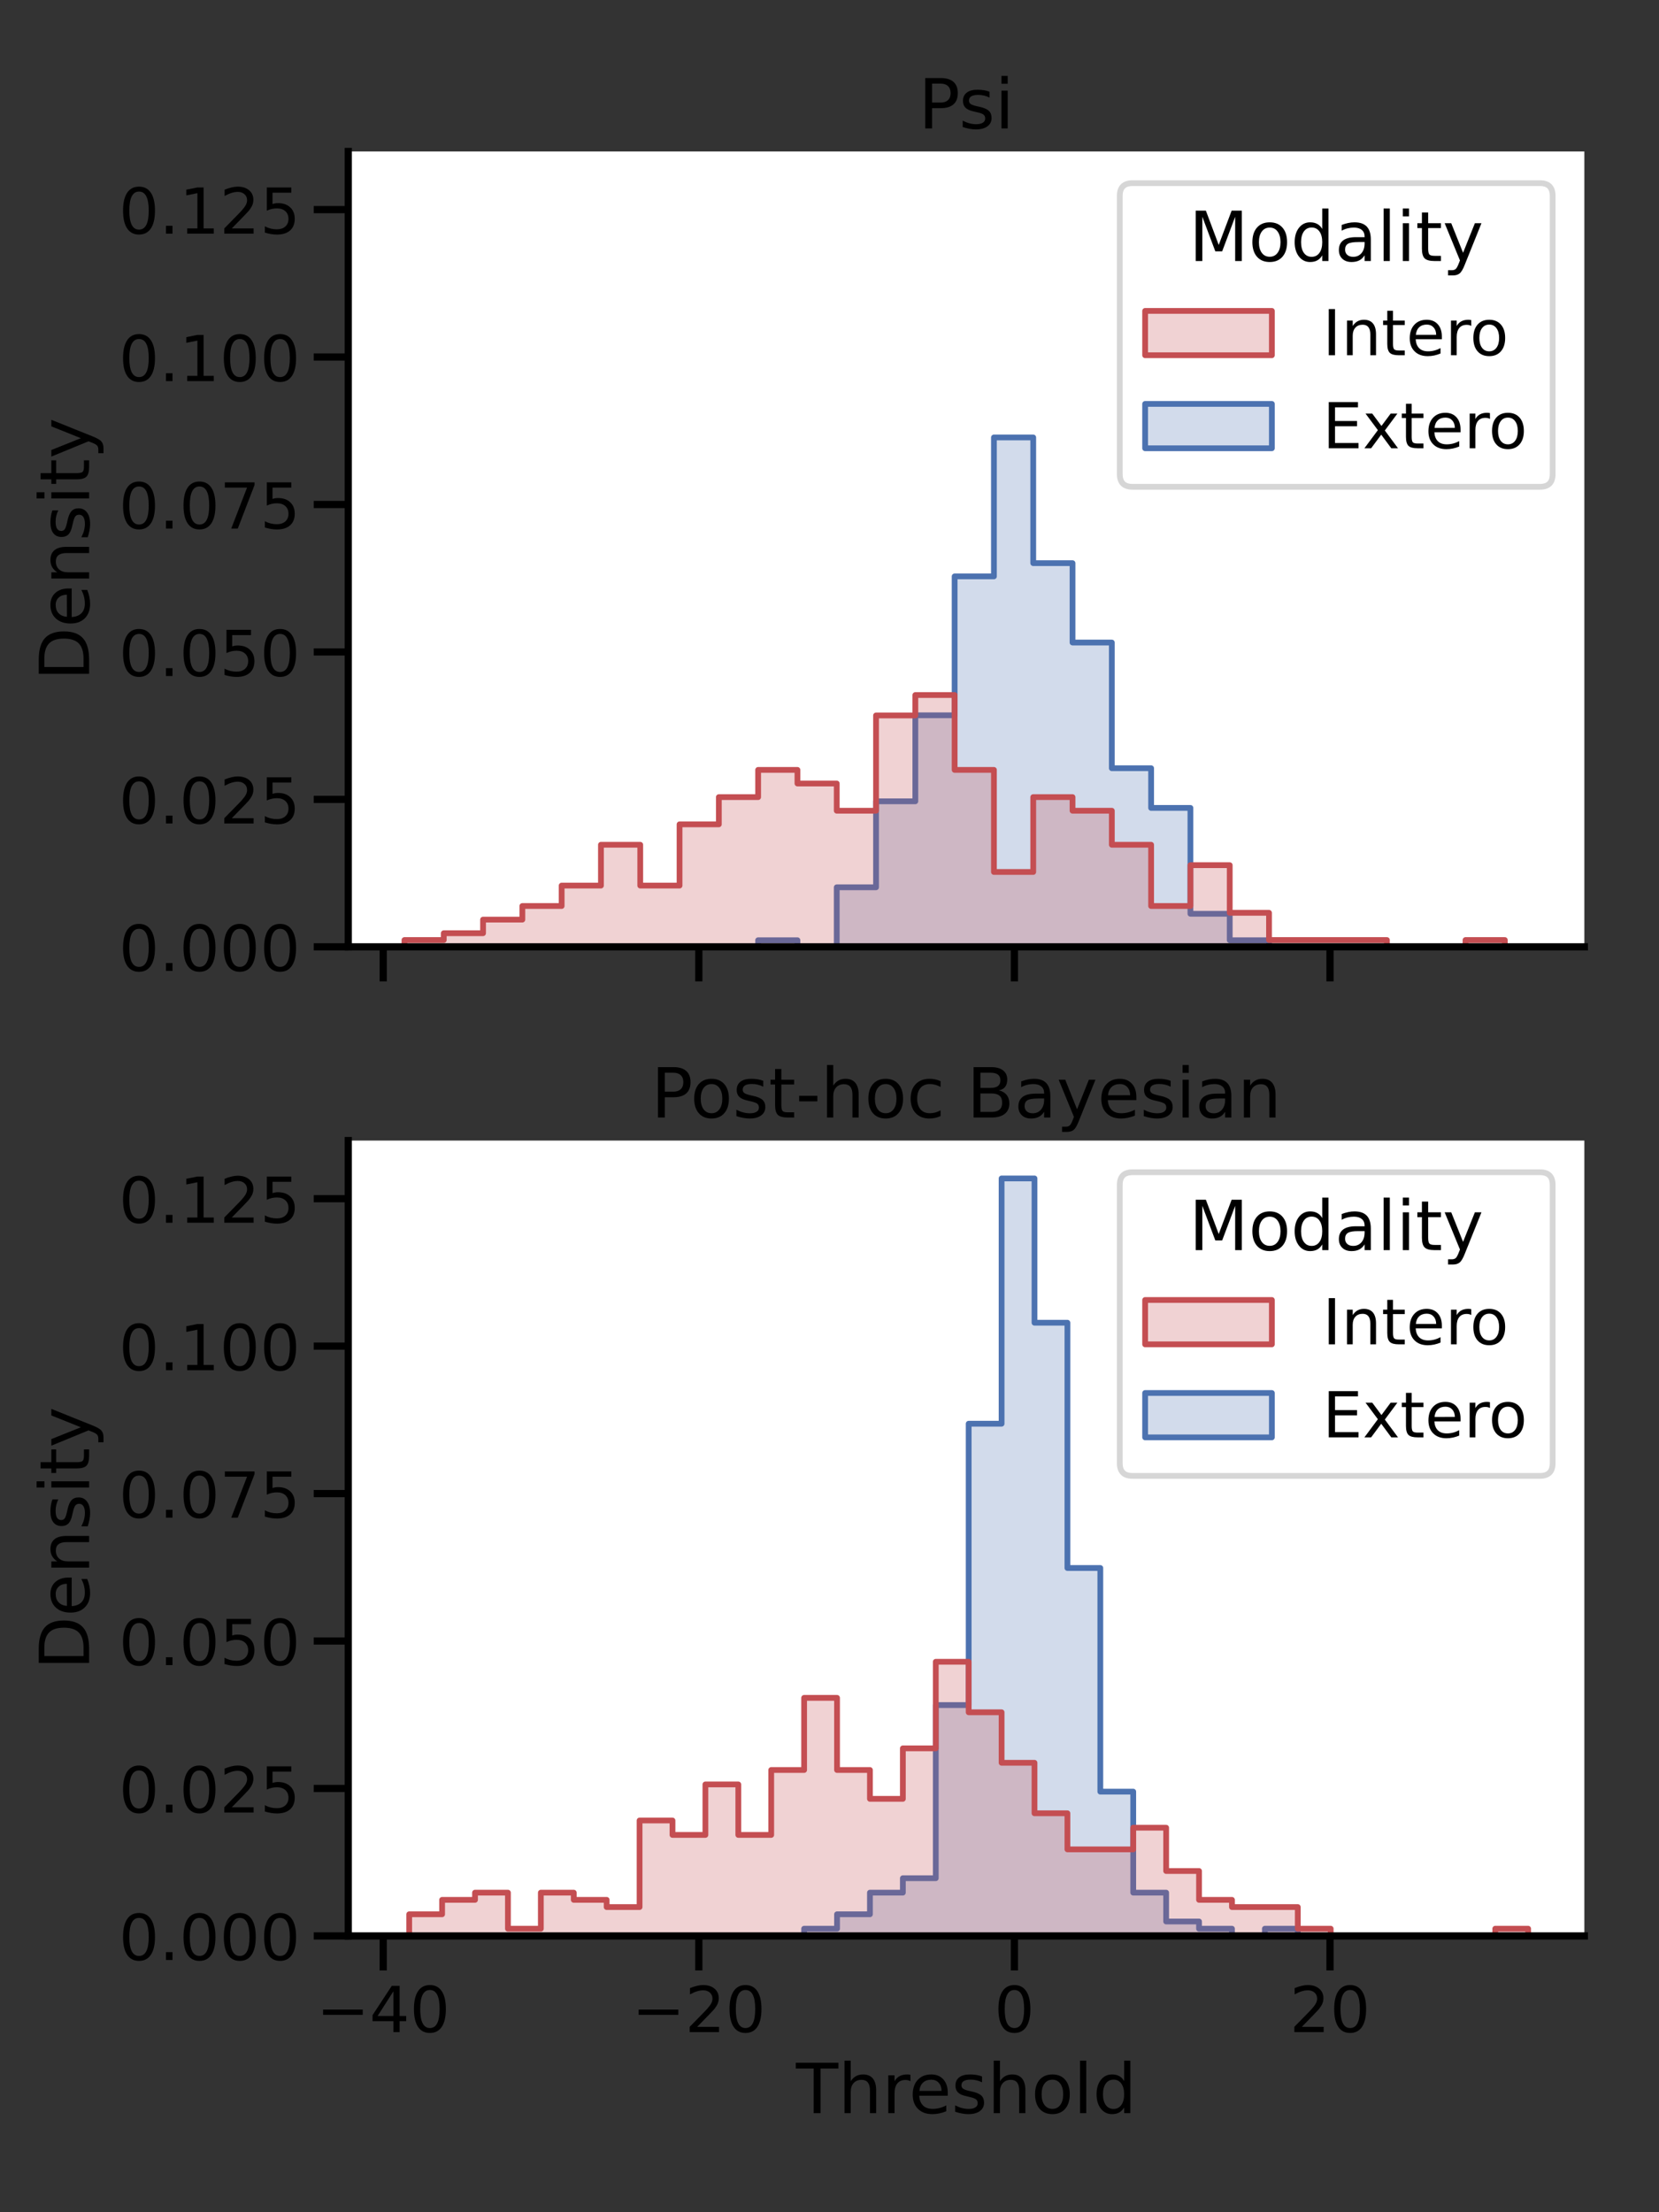 <?xml version="1.0" encoding="utf-8" standalone="no"?>
<!DOCTYPE svg PUBLIC "-//W3C//DTD SVG 1.1//EN"
  "http://www.w3.org/Graphics/SVG/1.1/DTD/svg11.dtd">
<!-- Created with matplotlib (https://matplotlib.org/) -->
<svg height="576pt" version="1.1" viewBox="0 0 432 576" width="432pt" xmlns="http://www.w3.org/2000/svg" xmlns:xlink="http://www.w3.org/1999/xlink">
 <rect x="0" y="0" width="432" height="576" fill="#333333" stroke="none"/>
 <defs>
  <style type="text/css">*{stroke-linecap:butt;stroke-linejoin:round;}</style>
 </defs>
 <g id="figure_1">
  <g id="patch_1">
   <path d="M 0 576 
L 432 576 
L 432 0 
L 0 0 
z
" style="fill:none;"/>
  </g>
  <g id="axes_1">
   <g id="patch_2">
    <path d="M 90.69 246.53 
L 412.56 246.53 
L 412.56 39.44 
L 90.69 39.44 
z
" style="fill:#ffffff;"/>
   </g>
   <g id="PolyCollection_1">
    <defs>
     <path d="M 105.32 -329.47 
L 105.32 -329.47 
L 115.554 -329.47 
L 115.554 -329.47 
L 125.787 -329.47 
L 125.787 -329.47 
L 136.02 -329.47 
L 136.02 -329.47 
L 146.253 -329.47 
L 146.253 -329.47 
L 156.486 -329.47 
L 156.486 -329.47 
L 166.719 -329.47 
L 166.719 -329.47 
L 176.953 -329.47 
L 176.953 -329.47 
L 187.186 -329.47 
L 187.186 -329.47 
L 197.419 -329.47 
L 197.419 -329.47 
L 207.652 -329.47 
L 207.652 -329.47 
L 217.885 -329.47 
L 217.885 -329.47 
L 228.118 -329.47 
L 228.118 -329.47 
L 238.352 -329.47 
L 238.352 -329.47 
L 248.585 -329.47 
L 248.585 -329.47 
L 258.818 -329.47 
L 258.818 -329.47 
L 269.051 -329.47 
L 269.051 -329.47 
L 279.284 -329.47 
L 279.284 -329.47 
L 289.517 -329.47 
L 289.517 -329.47 
L 299.75 -329.47 
L 299.75 -329.47 
L 309.984 -329.47 
L 309.984 -329.47 
L 320.217 -329.47 
L 320.217 -329.47 
L 330.45 -329.47 
L 330.45 -329.47 
L 340.683 -329.47 
L 340.683 -329.47 
L 350.916 -329.47 
L 350.916 -329.47 
L 361.149 -329.47 
L 361.149 -329.47 
L 371.383 -329.47 
L 371.383 -329.47 
L 381.616 -329.47 
L 381.616 -329.47 
L 391.849 -329.47 
L 391.849 -329.47 
L 391.849 -329.47 
L 391.849 -329.47 
L 391.849 -329.47 
L 381.616 -329.47 
L 381.616 -329.47 
L 371.383 -329.47 
L 371.383 -329.47 
L 361.149 -329.47 
L 361.149 -329.47 
L 350.916 -329.47 
L 350.916 -329.47 
L 340.683 -329.47 
L 340.683 -329.47 
L 330.45 -329.47 
L 330.45 -331.192 
L 320.217 -331.192 
L 320.217 -338.082 
L 309.984 -338.082 
L 309.984 -365.641 
L 299.75 -365.641 
L 299.75 -375.976 
L 289.517 -375.976 
L 289.517 -408.702 
L 279.284 -408.702 
L 279.284 -429.372 
L 269.051 -429.372 
L 269.051 -462.098 
L 258.818 -462.098 
L 258.818 -425.927 
L 248.585 -425.927 
L 248.585 -389.756 
L 238.352 -389.756 
L 238.352 -367.364 
L 228.118 -367.364 
L 228.118 -344.972 
L 217.885 -344.972 
L 217.885 -329.47 
L 207.652 -329.47 
L 207.652 -331.192 
L 197.419 -331.192 
L 197.419 -329.47 
L 187.186 -329.47 
L 187.186 -329.47 
L 176.953 -329.47 
L 176.953 -329.47 
L 166.719 -329.47 
L 166.719 -329.47 
L 156.486 -329.47 
L 156.486 -329.47 
L 146.253 -329.47 
L 146.253 -329.47 
L 136.02 -329.47 
L 136.02 -329.47 
L 125.787 -329.47 
L 125.787 -329.47 
L 115.554 -329.47 
L 115.554 -329.47 
L 105.32 -329.47 
z
" id="mf3ea96f7fb" style="stroke:#4c72b0;stroke-width:1.5;"/>
    </defs>
    <g clip-path="url(#pd17a932f4c)">
     <use style="fill:#4c72b0;fill-opacity:0.25;stroke:#4c72b0;stroke-width:1.5;" x="0" xlink:href="#mf3ea96f7fb" y="576"/>
    </g>
   </g>
   <g id="PolyCollection_2">
    <defs>
     <path d="M 105.32 -331.242 
L 105.32 -329.47 
L 115.554 -329.47 
L 115.554 -329.47 
L 125.787 -329.47 
L 125.787 -329.47 
L 136.02 -329.47 
L 136.02 -329.47 
L 146.253 -329.47 
L 146.253 -329.47 
L 156.486 -329.47 
L 156.486 -329.47 
L 166.719 -329.47 
L 166.719 -329.47 
L 176.953 -329.47 
L 176.953 -329.47 
L 187.186 -329.47 
L 187.186 -329.47 
L 197.419 -329.47 
L 197.419 -329.47 
L 207.652 -329.47 
L 207.652 -329.47 
L 217.885 -329.47 
L 217.885 -329.47 
L 228.118 -329.47 
L 228.118 -329.47 
L 238.352 -329.47 
L 238.352 -329.47 
L 248.585 -329.47 
L 248.585 -329.47 
L 258.818 -329.47 
L 258.818 -329.47 
L 269.051 -329.47 
L 269.051 -329.47 
L 279.284 -329.47 
L 279.284 -329.47 
L 289.517 -329.47 
L 289.517 -329.47 
L 299.75 -329.47 
L 299.75 -329.47 
L 309.984 -329.47 
L 309.984 -329.47 
L 320.217 -329.47 
L 320.217 -329.47 
L 330.45 -329.47 
L 330.45 -329.47 
L 340.683 -329.47 
L 340.683 -329.47 
L 350.916 -329.47 
L 350.916 -329.47 
L 361.149 -329.47 
L 361.149 -329.47 
L 371.383 -329.47 
L 371.383 -329.47 
L 381.616 -329.47 
L 381.616 -329.47 
L 391.849 -329.47 
L 391.849 -329.47 
L 391.849 -331.242 
L 391.849 -331.242 
L 391.849 -331.242 
L 381.616 -331.242 
L 381.616 -329.47 
L 371.383 -329.47 
L 371.383 -329.47 
L 361.149 -329.47 
L 361.149 -331.242 
L 350.916 -331.242 
L 350.916 -331.242 
L 340.683 -331.242 
L 340.683 -331.242 
L 330.45 -331.242 
L 330.45 -338.33 
L 320.217 -338.33 
L 320.217 -350.733 
L 309.984 -350.733 
L 309.984 -340.102 
L 299.75 -340.102 
L 299.75 -356.049 
L 289.517 -356.049 
L 289.517 -364.909 
L 279.284 -364.909 
L 279.284 -368.453 
L 269.051 -368.453 
L 269.051 -348.961 
L 258.818 -348.961 
L 258.818 -375.54 
L 248.585 -375.54 
L 248.585 -395.032 
L 238.352 -395.032 
L 238.352 -389.716 
L 228.118 -389.716 
L 228.118 -364.909 
L 217.885 -364.909 
L 217.885 -371.997 
L 207.652 -371.997 
L 207.652 -375.54 
L 197.419 -375.54 
L 197.419 -368.453 
L 187.186 -368.453 
L 187.186 -361.365 
L 176.953 -361.365 
L 176.953 -345.417 
L 166.719 -345.417 
L 166.719 -356.049 
L 156.486 -356.049 
L 156.486 -345.417 
L 146.253 -345.417 
L 146.253 -340.102 
L 136.02 -340.102 
L 136.02 -336.558 
L 125.787 -336.558 
L 125.787 -333.014 
L 115.554 -333.014 
L 115.554 -331.242 
L 105.32 -331.242 
z
" id="m59340bf5b5" style="stroke:#c44e52;stroke-width:1.5;"/>
    </defs>
    <g clip-path="url(#pd17a932f4c)">
     <use style="fill:#c44e52;fill-opacity:0.25;stroke:#c44e52;stroke-width:1.5;" x="0" xlink:href="#m59340bf5b5" y="576"/>
    </g>
   </g>
   <g id="matplotlib.axis_1">
    <g id="xtick_1">
     <g id="line2d_1">
      <defs>
       <path d="M 0 0 
L 0 9 
" id="ma55d17acf7" style="stroke:#000000;stroke-width:1.875;"/>
      </defs>
      <g>
       <use style="stroke:#000000;stroke-width:1.875;" x="99.788" xlink:href="#ma55d17acf7" y="246.53"/>
      </g>
     </g>
    </g>
    <g id="xtick_2">
     <g id="line2d_2">
      <g>
       <use style="stroke:#000000;stroke-width:1.875;" x="181.969" xlink:href="#ma55d17acf7" y="246.53"/>
      </g>
     </g>
    </g>
    <g id="xtick_3">
     <g id="line2d_3">
      <g>
       <use style="stroke:#000000;stroke-width:1.875;" x="264.151" xlink:href="#ma55d17acf7" y="246.53"/>
      </g>
     </g>
    </g>
    <g id="xtick_4">
     <g id="line2d_4">
      <g>
       <use style="stroke:#000000;stroke-width:1.875;" x="346.332" xlink:href="#ma55d17acf7" y="246.53"/>
      </g>
     </g>
    </g>
   </g>
   <g id="matplotlib.axis_2">
    <g id="ytick_1">
     <g id="line2d_5">
      <defs>
       <path d="M 0 0 
L -9 0 
" id="m56a6ee3685" style="stroke:#000000;stroke-width:1.875;"/>
      </defs>
      <g>
       <use style="stroke:#000000;stroke-width:1.875;" x="90.69" xlink:href="#m56a6ee3685" y="246.53"/>
      </g>
     </g>
     <g id="text_1">
      <!-- 0.000 -->
      <g transform="translate(30.954 252.799)scale(0.165 -0.165)">
       <defs>
        <path d="M 31.781 66.406 
Q 24.172 66.406 20.328 58.906 
Q 16.5 51.422 16.5 36.375 
Q 16.5 21.391 20.328 13.891 
Q 24.172 6.391 31.781 6.391 
Q 39.453 6.391 43.281 13.891 
Q 47.125 21.391 47.125 36.375 
Q 47.125 51.422 43.281 58.906 
Q 39.453 66.406 31.781 66.406 
z
M 31.781 74.219 
Q 44.047 74.219 50.516 64.516 
Q 56.984 54.828 56.984 36.375 
Q 56.984 17.969 50.516 8.266 
Q 44.047 -1.422 31.781 -1.422 
Q 19.531 -1.422 13.062 8.266 
Q 6.594 17.969 6.594 36.375 
Q 6.594 54.828 13.062 64.516 
Q 19.531 74.219 31.781 74.219 
z
" id="DejaVuSans-48"/>
        <path d="M 10.688 12.406 
L 21 12.406 
L 21 0 
L 10.688 0 
z
" id="DejaVuSans-46"/>
       </defs>
       <use xlink:href="#DejaVuSans-48"/>
       <use x="63.623" xlink:href="#DejaVuSans-46"/>
       <use x="95.41" xlink:href="#DejaVuSans-48"/>
       <use x="159.033" xlink:href="#DejaVuSans-48"/>
       <use x="222.656" xlink:href="#DejaVuSans-48"/>
      </g>
     </g>
    </g>
    <g id="ytick_2">
     <g id="line2d_6">
      <g>
       <use style="stroke:#000000;stroke-width:1.875;" x="90.69" xlink:href="#m56a6ee3685" y="208.138"/>
      </g>
     </g>
     <g id="text_2">
      <!-- 0.025 -->
      <g transform="translate(30.954 214.407)scale(0.165 -0.165)">
       <defs>
        <path d="M 19.188 8.297 
L 53.609 8.297 
L 53.609 0 
L 7.328 0 
L 7.328 8.297 
Q 12.938 14.109 22.625 23.891 
Q 32.328 33.688 34.812 36.531 
Q 39.547 41.844 41.422 45.531 
Q 43.312 49.219 43.312 52.781 
Q 43.312 58.594 39.234 62.25 
Q 35.156 65.922 28.609 65.922 
Q 23.969 65.922 18.812 64.312 
Q 13.672 62.703 7.812 59.422 
L 7.812 69.391 
Q 13.766 71.781 18.938 73 
Q 24.125 74.219 28.422 74.219 
Q 39.75 74.219 46.484 68.547 
Q 53.219 62.891 53.219 53.422 
Q 53.219 48.922 51.531 44.891 
Q 49.859 40.875 45.406 35.406 
Q 44.188 33.984 37.641 27.219 
Q 31.109 20.453 19.188 8.297 
z
" id="DejaVuSans-50"/>
        <path d="M 10.797 72.906 
L 49.516 72.906 
L 49.516 64.594 
L 19.828 64.594 
L 19.828 46.734 
Q 21.969 47.469 24.109 47.828 
Q 26.266 48.188 28.422 48.188 
Q 40.625 48.188 47.75 41.5 
Q 54.891 34.812 54.891 23.391 
Q 54.891 11.625 47.562 5.094 
Q 40.234 -1.422 26.906 -1.422 
Q 22.312 -1.422 17.547 -0.641 
Q 12.797 0.141 7.719 1.703 
L 7.719 11.625 
Q 12.109 9.234 16.797 8.062 
Q 21.484 6.891 26.703 6.891 
Q 35.156 6.891 40.078 11.328 
Q 45.016 15.766 45.016 23.391 
Q 45.016 31 40.078 35.438 
Q 35.156 39.891 26.703 39.891 
Q 22.75 39.891 18.812 39.016 
Q 14.891 38.141 10.797 36.281 
z
" id="DejaVuSans-53"/>
       </defs>
       <use xlink:href="#DejaVuSans-48"/>
       <use x="63.623" xlink:href="#DejaVuSans-46"/>
       <use x="95.41" xlink:href="#DejaVuSans-48"/>
       <use x="159.033" xlink:href="#DejaVuSans-50"/>
       <use x="222.656" xlink:href="#DejaVuSans-53"/>
      </g>
     </g>
    </g>
    <g id="ytick_3">
     <g id="line2d_7">
      <g>
       <use style="stroke:#000000;stroke-width:1.875;" x="90.69" xlink:href="#m56a6ee3685" y="169.747"/>
      </g>
     </g>
     <g id="text_3">
      <!-- 0.050 -->
      <g transform="translate(30.954 176.016)scale(0.165 -0.165)">
       <use xlink:href="#DejaVuSans-48"/>
       <use x="63.623" xlink:href="#DejaVuSans-46"/>
       <use x="95.41" xlink:href="#DejaVuSans-48"/>
       <use x="159.033" xlink:href="#DejaVuSans-53"/>
       <use x="222.656" xlink:href="#DejaVuSans-48"/>
      </g>
     </g>
    </g>
    <g id="ytick_4">
     <g id="line2d_8">
      <g>
       <use style="stroke:#000000;stroke-width:1.875;" x="90.69" xlink:href="#m56a6ee3685" y="131.355"/>
      </g>
     </g>
     <g id="text_4">
      <!-- 0.075 -->
      <g transform="translate(30.954 137.624)scale(0.165 -0.165)">
       <defs>
        <path d="M 8.203 72.906 
L 55.078 72.906 
L 55.078 68.703 
L 28.609 0 
L 18.312 0 
L 43.219 64.594 
L 8.203 64.594 
z
" id="DejaVuSans-55"/>
       </defs>
       <use xlink:href="#DejaVuSans-48"/>
       <use x="63.623" xlink:href="#DejaVuSans-46"/>
       <use x="95.41" xlink:href="#DejaVuSans-48"/>
       <use x="159.033" xlink:href="#DejaVuSans-55"/>
       <use x="222.656" xlink:href="#DejaVuSans-53"/>
      </g>
     </g>
    </g>
    <g id="ytick_5">
     <g id="line2d_9">
      <g>
       <use style="stroke:#000000;stroke-width:1.875;" x="90.69" xlink:href="#m56a6ee3685" y="92.964"/>
      </g>
     </g>
     <g id="text_5">
      <!-- 0.100 -->
      <g transform="translate(30.954 99.233)scale(0.165 -0.165)">
       <defs>
        <path d="M 12.406 8.297 
L 28.516 8.297 
L 28.516 63.922 
L 10.984 60.406 
L 10.984 69.391 
L 28.422 72.906 
L 38.281 72.906 
L 38.281 8.297 
L 54.391 8.297 
L 54.391 0 
L 12.406 0 
z
" id="DejaVuSans-49"/>
       </defs>
       <use xlink:href="#DejaVuSans-48"/>
       <use x="63.623" xlink:href="#DejaVuSans-46"/>
       <use x="95.41" xlink:href="#DejaVuSans-49"/>
       <use x="159.033" xlink:href="#DejaVuSans-48"/>
       <use x="222.656" xlink:href="#DejaVuSans-48"/>
      </g>
     </g>
    </g>
    <g id="ytick_6">
     <g id="line2d_10">
      <g>
       <use style="stroke:#000000;stroke-width:1.875;" x="90.69" xlink:href="#m56a6ee3685" y="54.572"/>
      </g>
     </g>
     <g id="text_6">
      <!-- 0.125 -->
      <g transform="translate(30.954 60.841)scale(0.165 -0.165)">
       <use xlink:href="#DejaVuSans-48"/>
       <use x="63.623" xlink:href="#DejaVuSans-46"/>
       <use x="95.41" xlink:href="#DejaVuSans-49"/>
       <use x="159.033" xlink:href="#DejaVuSans-50"/>
       <use x="222.656" xlink:href="#DejaVuSans-53"/>
      </g>
     </g>
    </g>
    <g id="text_7">
     <!-- Density -->
     <g transform="translate(23.21 177.2)rotate(-90)scale(0.18 -0.18)">
      <defs>
       <path d="M 19.672 64.797 
L 19.672 8.109 
L 31.594 8.109 
Q 46.688 8.109 53.688 14.938 
Q 60.688 21.781 60.688 36.531 
Q 60.688 51.172 53.688 57.984 
Q 46.688 64.797 31.594 64.797 
z
M 9.812 72.906 
L 30.078 72.906 
Q 51.266 72.906 61.172 64.094 
Q 71.094 55.281 71.094 36.531 
Q 71.094 17.672 61.125 8.828 
Q 51.172 0 30.078 0 
L 9.812 0 
z
" id="DejaVuSans-68"/>
       <path d="M 56.203 29.594 
L 56.203 25.203 
L 14.891 25.203 
Q 15.484 15.922 20.484 11.062 
Q 25.484 6.203 34.422 6.203 
Q 39.594 6.203 44.453 7.469 
Q 49.312 8.734 54.109 11.281 
L 54.109 2.781 
Q 49.266 0.734 44.188 -0.344 
Q 39.109 -1.422 33.891 -1.422 
Q 20.797 -1.422 13.156 6.188 
Q 5.516 13.812 5.516 26.812 
Q 5.516 40.234 12.766 48.109 
Q 20.016 56 32.328 56 
Q 43.359 56 49.781 48.891 
Q 56.203 41.797 56.203 29.594 
z
M 47.219 32.234 
Q 47.125 39.594 43.094 43.984 
Q 39.062 48.391 32.422 48.391 
Q 24.906 48.391 20.391 44.141 
Q 15.875 39.891 15.188 32.172 
z
" id="DejaVuSans-101"/>
       <path d="M 54.891 33.016 
L 54.891 0 
L 45.906 0 
L 45.906 32.719 
Q 45.906 40.484 42.875 44.328 
Q 39.844 48.188 33.797 48.188 
Q 26.516 48.188 22.312 43.547 
Q 18.109 38.922 18.109 30.906 
L 18.109 0 
L 9.078 0 
L 9.078 54.688 
L 18.109 54.688 
L 18.109 46.188 
Q 21.344 51.125 25.703 53.562 
Q 30.078 56 35.797 56 
Q 45.219 56 50.047 50.172 
Q 54.891 44.344 54.891 33.016 
z
" id="DejaVuSans-110"/>
       <path d="M 44.281 53.078 
L 44.281 44.578 
Q 40.484 46.531 36.375 47.5 
Q 32.281 48.484 27.875 48.484 
Q 21.188 48.484 17.844 46.438 
Q 14.5 44.391 14.5 40.281 
Q 14.5 37.156 16.891 35.375 
Q 19.281 33.594 26.516 31.984 
L 29.594 31.297 
Q 39.156 29.25 43.188 25.516 
Q 47.219 21.781 47.219 15.094 
Q 47.219 7.469 41.188 3.016 
Q 35.156 -1.422 24.609 -1.422 
Q 20.219 -1.422 15.453 -0.562 
Q 10.688 0.297 5.422 2 
L 5.422 11.281 
Q 10.406 8.688 15.234 7.391 
Q 20.062 6.109 24.812 6.109 
Q 31.156 6.109 34.562 8.281 
Q 37.984 10.453 37.984 14.406 
Q 37.984 18.062 35.516 20.016 
Q 33.062 21.969 24.703 23.781 
L 21.578 24.516 
Q 13.234 26.266 9.516 29.906 
Q 5.812 33.547 5.812 39.891 
Q 5.812 47.609 11.281 51.797 
Q 16.75 56 26.812 56 
Q 31.781 56 36.172 55.266 
Q 40.578 54.547 44.281 53.078 
z
" id="DejaVuSans-115"/>
       <path d="M 9.422 54.688 
L 18.406 54.688 
L 18.406 0 
L 9.422 0 
z
M 9.422 75.984 
L 18.406 75.984 
L 18.406 64.594 
L 9.422 64.594 
z
" id="DejaVuSans-105"/>
       <path d="M 18.312 70.219 
L 18.312 54.688 
L 36.812 54.688 
L 36.812 47.703 
L 18.312 47.703 
L 18.312 18.016 
Q 18.312 11.328 20.141 9.422 
Q 21.969 7.516 27.594 7.516 
L 36.812 7.516 
L 36.812 0 
L 27.594 0 
Q 17.188 0 13.234 3.875 
Q 9.281 7.766 9.281 18.016 
L 9.281 47.703 
L 2.688 47.703 
L 2.688 54.688 
L 9.281 54.688 
L 9.281 70.219 
z
" id="DejaVuSans-116"/>
       <path d="M 32.172 -5.078 
Q 28.375 -14.844 24.75 -17.812 
Q 21.141 -20.797 15.094 -20.797 
L 7.906 -20.797 
L 7.906 -13.281 
L 13.188 -13.281 
Q 16.891 -13.281 18.938 -11.516 
Q 21 -9.766 23.484 -3.219 
L 25.094 0.875 
L 2.984 54.688 
L 12.5 54.688 
L 29.594 11.922 
L 46.688 54.688 
L 56.203 54.688 
z
" id="DejaVuSans-121"/>
      </defs>
      <use xlink:href="#DejaVuSans-68"/>
      <use x="77.002" xlink:href="#DejaVuSans-101"/>
      <use x="138.525" xlink:href="#DejaVuSans-110"/>
      <use x="201.904" xlink:href="#DejaVuSans-115"/>
      <use x="254.004" xlink:href="#DejaVuSans-105"/>
      <use x="281.787" xlink:href="#DejaVuSans-116"/>
      <use x="320.996" xlink:href="#DejaVuSans-121"/>
     </g>
    </g>
   </g>
   <g id="patch_3">
    <path d="M 90.69 246.53 
L 90.69 39.44 
" style="fill:none;stroke:#000000;stroke-linecap:square;stroke-linejoin:miter;stroke-width:1.875;"/>
   </g>
   <g id="patch_4">
    <path d="M 90.69 246.53 
L 412.56 246.53 
" style="fill:none;stroke:#000000;stroke-linecap:square;stroke-linejoin:miter;stroke-width:1.875;"/>
   </g>
   <g id="text_8">
    <!-- Psi -->
    <g transform="translate(239.167 33.44)scale(0.18 -0.18)">
     <defs>
      <path d="M 19.672 64.797 
L 19.672 37.406 
L 32.078 37.406 
Q 38.969 37.406 42.719 40.969 
Q 46.484 44.531 46.484 51.125 
Q 46.484 57.672 42.719 61.234 
Q 38.969 64.797 32.078 64.797 
z
M 9.812 72.906 
L 32.078 72.906 
Q 44.344 72.906 50.609 67.359 
Q 56.891 61.812 56.891 51.125 
Q 56.891 40.328 50.609 34.812 
Q 44.344 29.297 32.078 29.297 
L 19.672 29.297 
L 19.672 0 
L 9.812 0 
z
" id="DejaVuSans-80"/>
     </defs>
     <use xlink:href="#DejaVuSans-80"/>
     <use x="58.553" xlink:href="#DejaVuSans-115"/>
     <use x="110.652" xlink:href="#DejaVuSans-105"/>
    </g>
   </g>
   <g id="legend_1">
    <g id="patch_5">
     <path d="M 294.889 126.748 
L 401.01 126.748 
Q 404.31 126.748 404.31 123.448 
L 404.31 50.99 
Q 404.31 47.69 401.01 47.69 
L 294.889 47.69 
Q 291.589 47.69 291.589 50.99 
L 291.589 123.448 
Q 291.589 126.748 294.889 126.748 
z
" style="fill:#ffffff;opacity:0.8;stroke:#cccccc;stroke-linejoin:miter;stroke-width:1.5;"/>
    </g>
    <g id="text_9">
     <!-- Modality -->
     <g transform="translate(309.593 67.967)scale(0.18 -0.18)">
      <defs>
       <path d="M 9.812 72.906 
L 24.516 72.906 
L 43.109 23.297 
L 61.812 72.906 
L 76.516 72.906 
L 76.516 0 
L 66.891 0 
L 66.891 64.016 
L 48.094 14.016 
L 38.188 14.016 
L 19.391 64.016 
L 19.391 0 
L 9.812 0 
z
" id="DejaVuSans-77"/>
       <path d="M 30.609 48.391 
Q 23.391 48.391 19.188 42.75 
Q 14.984 37.109 14.984 27.297 
Q 14.984 17.484 19.156 11.844 
Q 23.344 6.203 30.609 6.203 
Q 37.797 6.203 41.984 11.859 
Q 46.188 17.531 46.188 27.297 
Q 46.188 37.016 41.984 42.703 
Q 37.797 48.391 30.609 48.391 
z
M 30.609 56 
Q 42.328 56 49.016 48.375 
Q 55.719 40.766 55.719 27.297 
Q 55.719 13.875 49.016 6.219 
Q 42.328 -1.422 30.609 -1.422 
Q 18.844 -1.422 12.172 6.219 
Q 5.516 13.875 5.516 27.297 
Q 5.516 40.766 12.172 48.375 
Q 18.844 56 30.609 56 
z
" id="DejaVuSans-111"/>
       <path d="M 45.406 46.391 
L 45.406 75.984 
L 54.391 75.984 
L 54.391 0 
L 45.406 0 
L 45.406 8.203 
Q 42.578 3.328 38.25 0.953 
Q 33.938 -1.422 27.875 -1.422 
Q 17.969 -1.422 11.734 6.484 
Q 5.516 14.406 5.516 27.297 
Q 5.516 40.188 11.734 48.094 
Q 17.969 56 27.875 56 
Q 33.938 56 38.25 53.625 
Q 42.578 51.266 45.406 46.391 
z
M 14.797 27.297 
Q 14.797 17.391 18.875 11.75 
Q 22.953 6.109 30.078 6.109 
Q 37.203 6.109 41.297 11.75 
Q 45.406 17.391 45.406 27.297 
Q 45.406 37.203 41.297 42.844 
Q 37.203 48.484 30.078 48.484 
Q 22.953 48.484 18.875 42.844 
Q 14.797 37.203 14.797 27.297 
z
" id="DejaVuSans-100"/>
       <path d="M 34.281 27.484 
Q 23.391 27.484 19.188 25 
Q 14.984 22.516 14.984 16.5 
Q 14.984 11.719 18.141 8.906 
Q 21.297 6.109 26.703 6.109 
Q 34.188 6.109 38.703 11.406 
Q 43.219 16.703 43.219 25.484 
L 43.219 27.484 
z
M 52.203 31.203 
L 52.203 0 
L 43.219 0 
L 43.219 8.297 
Q 40.141 3.328 35.547 0.953 
Q 30.953 -1.422 24.312 -1.422 
Q 15.922 -1.422 10.953 3.297 
Q 6 8.016 6 15.922 
Q 6 25.141 12.172 29.828 
Q 18.359 34.516 30.609 34.516 
L 43.219 34.516 
L 43.219 35.406 
Q 43.219 41.609 39.141 45 
Q 35.062 48.391 27.688 48.391 
Q 23 48.391 18.547 47.266 
Q 14.109 46.141 10.016 43.891 
L 10.016 52.203 
Q 14.938 54.109 19.578 55.047 
Q 24.219 56 28.609 56 
Q 40.484 56 46.344 49.844 
Q 52.203 43.703 52.203 31.203 
z
" id="DejaVuSans-97"/>
       <path d="M 9.422 75.984 
L 18.406 75.984 
L 18.406 0 
L 9.422 0 
z
" id="DejaVuSans-108"/>
      </defs>
      <use xlink:href="#DejaVuSans-77"/>
      <use x="86.279" xlink:href="#DejaVuSans-111"/>
      <use x="147.461" xlink:href="#DejaVuSans-100"/>
      <use x="210.938" xlink:href="#DejaVuSans-97"/>
      <use x="272.217" xlink:href="#DejaVuSans-108"/>
      <use x="300" xlink:href="#DejaVuSans-105"/>
      <use x="327.783" xlink:href="#DejaVuSans-116"/>
      <use x="366.992" xlink:href="#DejaVuSans-121"/>
     </g>
    </g>
    <g id="patch_6">
     <path d="M 298.189 92.498 
L 331.189 92.498 
L 331.189 80.948 
L 298.189 80.948 
z
" style="fill:#c44e52;fill-opacity:0.25;stroke:#c44e52;stroke-linejoin:miter;stroke-width:1.5;"/>
    </g>
    <g id="text_10">
     <!-- Intero -->
     <g transform="translate(344.389 92.498)scale(0.165 -0.165)">
      <defs>
       <path d="M 9.812 72.906 
L 19.672 72.906 
L 19.672 0 
L 9.812 0 
z
" id="DejaVuSans-73"/>
       <path d="M 41.109 46.297 
Q 39.594 47.172 37.812 47.578 
Q 36.031 48 33.891 48 
Q 26.266 48 22.188 43.047 
Q 18.109 38.094 18.109 28.812 
L 18.109 0 
L 9.078 0 
L 9.078 54.688 
L 18.109 54.688 
L 18.109 46.188 
Q 20.953 51.172 25.484 53.578 
Q 30.031 56 36.531 56 
Q 37.453 56 38.578 55.875 
Q 39.703 55.766 41.062 55.516 
z
" id="DejaVuSans-114"/>
      </defs>
      <use xlink:href="#DejaVuSans-73"/>
      <use x="29.492" xlink:href="#DejaVuSans-110"/>
      <use x="92.871" xlink:href="#DejaVuSans-116"/>
      <use x="132.08" xlink:href="#DejaVuSans-101"/>
      <use x="193.604" xlink:href="#DejaVuSans-114"/>
      <use x="232.467" xlink:href="#DejaVuSans-111"/>
     </g>
    </g>
    <g id="patch_7">
     <path d="M 298.189 116.717 
L 331.189 116.717 
L 331.189 105.167 
L 298.189 105.167 
z
" style="fill:#4c72b0;fill-opacity:0.25;stroke:#4c72b0;stroke-linejoin:miter;stroke-width:1.5;"/>
    </g>
    <g id="text_11">
     <!-- Extero -->
     <g transform="translate(344.389 116.717)scale(0.165 -0.165)">
      <defs>
       <path d="M 9.812 72.906 
L 55.906 72.906 
L 55.906 64.594 
L 19.672 64.594 
L 19.672 43.016 
L 54.391 43.016 
L 54.391 34.719 
L 19.672 34.719 
L 19.672 8.297 
L 56.781 8.297 
L 56.781 0 
L 9.812 0 
z
" id="DejaVuSans-69"/>
       <path d="M 54.891 54.688 
L 35.109 28.078 
L 55.906 0 
L 45.312 0 
L 29.391 21.484 
L 13.484 0 
L 2.875 0 
L 24.125 28.609 
L 4.688 54.688 
L 15.281 54.688 
L 29.781 35.203 
L 44.281 54.688 
z
" id="DejaVuSans-120"/>
      </defs>
      <use xlink:href="#DejaVuSans-69"/>
      <use x="63.184" xlink:href="#DejaVuSans-120"/>
      <use x="122.363" xlink:href="#DejaVuSans-116"/>
      <use x="161.572" xlink:href="#DejaVuSans-101"/>
      <use x="223.096" xlink:href="#DejaVuSans-114"/>
      <use x="261.959" xlink:href="#DejaVuSans-111"/>
     </g>
    </g>
   </g>
  </g>
  <g id="axes_2">
   <g id="patch_8">
    <path d="M 90.69 504.06 
L 412.56 504.06 
L 412.56 296.97 
L 90.69 296.97 
z
" style="fill:#ffffff;"/>
   </g>
   <g id="PolyCollection_3">
    <defs>
     <path d="M 106.556 -71.94 
L 106.556 -71.94 
L 115.126 -71.94 
L 115.126 -71.94 
L 123.695 -71.94 
L 123.695 -71.94 
L 132.265 -71.94 
L 132.265 -71.94 
L 140.835 -71.94 
L 140.835 -71.94 
L 149.405 -71.94 
L 149.405 -71.94 
L 157.975 -71.94 
L 157.975 -71.94 
L 166.545 -71.94 
L 166.545 -71.94 
L 175.114 -71.94 
L 175.114 -71.94 
L 183.684 -71.94 
L 183.684 -71.94 
L 192.254 -71.94 
L 192.254 -71.94 
L 200.824 -71.94 
L 200.824 -71.94 
L 209.394 -71.94 
L 209.394 -71.94 
L 217.963 -71.94 
L 217.963 -71.94 
L 226.533 -71.94 
L 226.533 -71.94 
L 235.103 -71.94 
L 235.103 -71.94 
L 243.673 -71.94 
L 243.673 -71.94 
L 252.243 -71.94 
L 252.243 -71.94 
L 260.813 -71.94 
L 260.813 -71.94 
L 269.382 -71.94 
L 269.382 -71.94 
L 277.952 -71.94 
L 277.952 -71.94 
L 286.522 -71.94 
L 286.522 -71.94 
L 295.092 -71.94 
L 295.092 -71.94 
L 303.662 -71.94 
L 303.662 -71.94 
L 312.231 -71.94 
L 312.231 -71.94 
L 320.801 -71.94 
L 320.801 -71.94 
L 329.371 -71.94 
L 329.371 -71.94 
L 337.941 -71.94 
L 337.941 -71.94 
L 346.511 -71.94 
L 346.511 -71.94 
L 355.08 -71.94 
L 355.08 -71.94 
L 363.65 -71.94 
L 363.65 -71.94 
L 372.22 -71.94 
L 372.22 -71.94 
L 380.79 -71.94 
L 380.79 -71.94 
L 389.36 -71.94 
L 389.36 -71.94 
L 397.93 -71.94 
L 397.93 -71.94 
L 397.93 -71.94 
L 397.93 -71.94 
L 397.93 -71.94 
L 389.36 -71.94 
L 389.36 -71.94 
L 380.79 -71.94 
L 380.79 -71.94 
L 372.22 -71.94 
L 372.22 -71.94 
L 363.65 -71.94 
L 363.65 -71.94 
L 355.08 -71.94 
L 355.08 -71.94 
L 346.511 -71.94 
L 346.511 -71.94 
L 337.941 -71.94 
L 337.941 -73.818 
L 329.371 -73.818 
L 329.371 -71.94 
L 320.801 -71.94 
L 320.801 -73.818 
L 312.231 -73.818 
L 312.231 -75.697 
L 303.662 -75.697 
L 303.662 -83.21 
L 295.092 -83.21 
L 295.092 -109.507 
L 286.522 -109.507 
L 286.522 -167.737 
L 277.952 -167.737 
L 277.952 -231.601 
L 269.382 -231.601 
L 269.382 -269.169 
L 260.813 -269.169 
L 260.813 -205.304 
L 252.243 -205.304 
L 252.243 -132.048 
L 243.673 -132.048 
L 243.673 -86.967 
L 235.103 -86.967 
L 235.103 -83.21 
L 226.533 -83.21 
L 226.533 -77.575 
L 217.963 -77.575 
L 217.963 -73.818 
L 209.394 -73.818 
L 209.394 -71.94 
L 200.824 -71.94 
L 200.824 -71.94 
L 192.254 -71.94 
L 192.254 -71.94 
L 183.684 -71.94 
L 183.684 -71.94 
L 175.114 -71.94 
L 175.114 -71.94 
L 166.545 -71.94 
L 166.545 -71.94 
L 157.975 -71.94 
L 157.975 -71.94 
L 149.405 -71.94 
L 149.405 -71.94 
L 140.835 -71.94 
L 140.835 -71.94 
L 132.265 -71.94 
L 132.265 -71.94 
L 123.695 -71.94 
L 123.695 -71.94 
L 115.126 -71.94 
L 115.126 -71.94 
L 106.556 -71.94 
z
" id="mc012813435" style="stroke:#4c72b0;stroke-width:1.5;"/>
    </defs>
    <g clip-path="url(#pc931fde319)">
     <use style="fill:#4c72b0;fill-opacity:0.25;stroke:#4c72b0;stroke-width:1.5;" x="0" xlink:href="#mc012813435" y="576"/>
    </g>
   </g>
   <g id="PolyCollection_4">
    <defs>
     <path d="M 106.556 -77.575 
L 106.556 -71.94 
L 115.126 -71.94 
L 115.126 -71.94 
L 123.695 -71.94 
L 123.695 -71.94 
L 132.265 -71.94 
L 132.265 -71.94 
L 140.835 -71.94 
L 140.835 -71.94 
L 149.405 -71.94 
L 149.405 -71.94 
L 157.975 -71.94 
L 157.975 -71.94 
L 166.545 -71.94 
L 166.545 -71.94 
L 175.114 -71.94 
L 175.114 -71.94 
L 183.684 -71.94 
L 183.684 -71.94 
L 192.254 -71.94 
L 192.254 -71.94 
L 200.824 -71.94 
L 200.824 -71.94 
L 209.394 -71.94 
L 209.394 -71.94 
L 217.963 -71.94 
L 217.963 -71.94 
L 226.533 -71.94 
L 226.533 -71.94 
L 235.103 -71.94 
L 235.103 -71.94 
L 243.673 -71.94 
L 243.673 -71.94 
L 252.243 -71.94 
L 252.243 -71.94 
L 260.813 -71.94 
L 260.813 -71.94 
L 269.382 -71.94 
L 269.382 -71.94 
L 277.952 -71.94 
L 277.952 -71.94 
L 286.522 -71.94 
L 286.522 -71.94 
L 295.092 -71.94 
L 295.092 -71.94 
L 303.662 -71.94 
L 303.662 -71.94 
L 312.231 -71.94 
L 312.231 -71.94 
L 320.801 -71.94 
L 320.801 -71.94 
L 329.371 -71.94 
L 329.371 -71.94 
L 337.941 -71.94 
L 337.941 -71.94 
L 346.511 -71.94 
L 346.511 -71.94 
L 355.08 -71.94 
L 355.08 -71.94 
L 363.65 -71.94 
L 363.65 -71.94 
L 372.22 -71.94 
L 372.22 -71.94 
L 380.79 -71.94 
L 380.79 -71.94 
L 389.36 -71.94 
L 389.36 -71.94 
L 397.93 -71.94 
L 397.93 -71.94 
L 397.93 -73.818 
L 397.93 -73.818 
L 397.93 -73.818 
L 389.36 -73.818 
L 389.36 -71.94 
L 380.79 -71.94 
L 380.79 -71.94 
L 372.22 -71.94 
L 372.22 -71.94 
L 363.65 -71.94 
L 363.65 -71.94 
L 355.08 -71.94 
L 355.08 -71.94 
L 346.511 -71.94 
L 346.511 -73.818 
L 337.941 -73.818 
L 337.941 -79.453 
L 329.371 -79.453 
L 329.371 -79.453 
L 320.801 -79.453 
L 320.801 -81.332 
L 312.231 -81.332 
L 312.231 -88.845 
L 303.662 -88.845 
L 303.662 -100.116 
L 295.092 -100.116 
L 295.092 -94.48 
L 286.522 -94.48 
L 286.522 -94.48 
L 277.952 -94.48 
L 277.952 -103.872 
L 269.382 -103.872 
L 269.382 -117.021 
L 260.813 -117.021 
L 260.813 -130.169 
L 252.243 -130.169 
L 252.243 -143.318 
L 243.673 -143.318 
L 243.673 -120.778 
L 235.103 -120.778 
L 235.103 -107.629 
L 226.533 -107.629 
L 226.533 -115.142 
L 217.963 -115.142 
L 217.963 -133.926 
L 209.394 -133.926 
L 209.394 -115.142 
L 200.824 -115.142 
L 200.824 -98.237 
L 192.254 -98.237 
L 192.254 -111.386 
L 183.684 -111.386 
L 183.684 -98.237 
L 175.114 -98.237 
L 175.114 -101.994 
L 166.545 -101.994 
L 166.545 -79.453 
L 157.975 -79.453 
L 157.975 -81.332 
L 149.405 -81.332 
L 149.405 -83.21 
L 140.835 -83.21 
L 140.835 -73.818 
L 132.265 -73.818 
L 132.265 -83.21 
L 123.695 -83.21 
L 123.695 -81.332 
L 115.126 -81.332 
L 115.126 -77.575 
L 106.556 -77.575 
z
" id="mc27487c086" style="stroke:#c44e52;stroke-width:1.5;"/>
    </defs>
    <g clip-path="url(#pc931fde319)">
     <use style="fill:#c44e52;fill-opacity:0.25;stroke:#c44e52;stroke-width:1.5;" x="0" xlink:href="#mc27487c086" y="576"/>
    </g>
   </g>
   <g id="matplotlib.axis_3">
    <g id="xtick_5">
     <g id="line2d_11">
      <g>
       <use style="stroke:#000000;stroke-width:1.875;" x="99.788" xlink:href="#ma55d17acf7" y="504.06"/>
      </g>
     </g>
     <g id="text_12">
      <!-- −40 -->
      <g transform="translate(82.377 529.097)scale(0.165 -0.165)">
       <defs>
        <path d="M 10.594 35.5 
L 73.188 35.5 
L 73.188 27.203 
L 10.594 27.203 
z
" id="DejaVuSans-8722"/>
        <path d="M 37.797 64.312 
L 12.891 25.391 
L 37.797 25.391 
z
M 35.203 72.906 
L 47.609 72.906 
L 47.609 25.391 
L 58.016 25.391 
L 58.016 17.188 
L 47.609 17.188 
L 47.609 0 
L 37.797 0 
L 37.797 17.188 
L 4.891 17.188 
L 4.891 26.703 
z
" id="DejaVuSans-52"/>
       </defs>
       <use xlink:href="#DejaVuSans-8722"/>
       <use x="83.789" xlink:href="#DejaVuSans-52"/>
       <use x="147.412" xlink:href="#DejaVuSans-48"/>
      </g>
     </g>
    </g>
    <g id="xtick_6">
     <g id="line2d_12">
      <g>
       <use style="stroke:#000000;stroke-width:1.875;" x="181.969" xlink:href="#ma55d17acf7" y="504.06"/>
      </g>
     </g>
     <g id="text_13">
      <!-- −20 -->
      <g transform="translate(164.558 529.097)scale(0.165 -0.165)">
       <use xlink:href="#DejaVuSans-8722"/>
       <use x="83.789" xlink:href="#DejaVuSans-50"/>
       <use x="147.412" xlink:href="#DejaVuSans-48"/>
      </g>
     </g>
    </g>
    <g id="xtick_7">
     <g id="line2d_13">
      <g>
       <use style="stroke:#000000;stroke-width:1.875;" x="264.151" xlink:href="#ma55d17acf7" y="504.06"/>
      </g>
     </g>
     <g id="text_14">
      <!-- 0 -->
      <g transform="translate(258.902 529.097)scale(0.165 -0.165)">
       <use xlink:href="#DejaVuSans-48"/>
      </g>
     </g>
    </g>
    <g id="xtick_8">
     <g id="line2d_14">
      <g>
       <use style="stroke:#000000;stroke-width:1.875;" x="346.332" xlink:href="#ma55d17acf7" y="504.06"/>
      </g>
     </g>
     <g id="text_15">
      <!-- 20 -->
      <g transform="translate(335.834 529.097)scale(0.165 -0.165)">
       <use xlink:href="#DejaVuSans-50"/>
       <use x="63.623" xlink:href="#DejaVuSans-48"/>
      </g>
     </g>
    </g>
    <g id="text_16">
     <!-- Threshold -->
     <g transform="translate(207.276 550.206)scale(0.18 -0.18)">
      <defs>
       <path d="M -0.297 72.906 
L 61.375 72.906 
L 61.375 64.594 
L 35.5 64.594 
L 35.5 0 
L 25.594 0 
L 25.594 64.594 
L -0.297 64.594 
z
" id="DejaVuSans-84"/>
       <path d="M 54.891 33.016 
L 54.891 0 
L 45.906 0 
L 45.906 32.719 
Q 45.906 40.484 42.875 44.328 
Q 39.844 48.188 33.797 48.188 
Q 26.516 48.188 22.312 43.547 
Q 18.109 38.922 18.109 30.906 
L 18.109 0 
L 9.078 0 
L 9.078 75.984 
L 18.109 75.984 
L 18.109 46.188 
Q 21.344 51.125 25.703 53.562 
Q 30.078 56 35.797 56 
Q 45.219 56 50.047 50.172 
Q 54.891 44.344 54.891 33.016 
z
" id="DejaVuSans-104"/>
      </defs>
      <use xlink:href="#DejaVuSans-84"/>
      <use x="61.084" xlink:href="#DejaVuSans-104"/>
      <use x="124.463" xlink:href="#DejaVuSans-114"/>
      <use x="163.326" xlink:href="#DejaVuSans-101"/>
      <use x="224.85" xlink:href="#DejaVuSans-115"/>
      <use x="276.949" xlink:href="#DejaVuSans-104"/>
      <use x="340.328" xlink:href="#DejaVuSans-111"/>
      <use x="401.51" xlink:href="#DejaVuSans-108"/>
      <use x="429.293" xlink:href="#DejaVuSans-100"/>
     </g>
    </g>
   </g>
   <g id="matplotlib.axis_4">
    <g id="ytick_7">
     <g id="line2d_15">
      <g>
       <use style="stroke:#000000;stroke-width:1.875;" x="90.69" xlink:href="#m56a6ee3685" y="504.06"/>
      </g>
     </g>
     <g id="text_17">
      <!-- 0.000 -->
      <g transform="translate(30.954 510.329)scale(0.165 -0.165)">
       <use xlink:href="#DejaVuSans-48"/>
       <use x="63.623" xlink:href="#DejaVuSans-46"/>
       <use x="95.41" xlink:href="#DejaVuSans-48"/>
       <use x="159.033" xlink:href="#DejaVuSans-48"/>
       <use x="222.656" xlink:href="#DejaVuSans-48"/>
      </g>
     </g>
    </g>
    <g id="ytick_8">
     <g id="line2d_16">
      <g>
       <use style="stroke:#000000;stroke-width:1.875;" x="90.69" xlink:href="#m56a6ee3685" y="465.668"/>
      </g>
     </g>
     <g id="text_18">
      <!-- 0.025 -->
      <g transform="translate(30.954 471.937)scale(0.165 -0.165)">
       <use xlink:href="#DejaVuSans-48"/>
       <use x="63.623" xlink:href="#DejaVuSans-46"/>
       <use x="95.41" xlink:href="#DejaVuSans-48"/>
       <use x="159.033" xlink:href="#DejaVuSans-50"/>
       <use x="222.656" xlink:href="#DejaVuSans-53"/>
      </g>
     </g>
    </g>
    <g id="ytick_9">
     <g id="line2d_17">
      <g>
       <use style="stroke:#000000;stroke-width:1.875;" x="90.69" xlink:href="#m56a6ee3685" y="427.277"/>
      </g>
     </g>
     <g id="text_19">
      <!-- 0.050 -->
      <g transform="translate(30.954 433.546)scale(0.165 -0.165)">
       <use xlink:href="#DejaVuSans-48"/>
       <use x="63.623" xlink:href="#DejaVuSans-46"/>
       <use x="95.41" xlink:href="#DejaVuSans-48"/>
       <use x="159.033" xlink:href="#DejaVuSans-53"/>
       <use x="222.656" xlink:href="#DejaVuSans-48"/>
      </g>
     </g>
    </g>
    <g id="ytick_10">
     <g id="line2d_18">
      <g>
       <use style="stroke:#000000;stroke-width:1.875;" x="90.69" xlink:href="#m56a6ee3685" y="388.885"/>
      </g>
     </g>
     <g id="text_20">
      <!-- 0.075 -->
      <g transform="translate(30.954 395.154)scale(0.165 -0.165)">
       <use xlink:href="#DejaVuSans-48"/>
       <use x="63.623" xlink:href="#DejaVuSans-46"/>
       <use x="95.41" xlink:href="#DejaVuSans-48"/>
       <use x="159.033" xlink:href="#DejaVuSans-55"/>
       <use x="222.656" xlink:href="#DejaVuSans-53"/>
      </g>
     </g>
    </g>
    <g id="ytick_11">
     <g id="line2d_19">
      <g>
       <use style="stroke:#000000;stroke-width:1.875;" x="90.69" xlink:href="#m56a6ee3685" y="350.494"/>
      </g>
     </g>
     <g id="text_21">
      <!-- 0.100 -->
      <g transform="translate(30.954 356.763)scale(0.165 -0.165)">
       <use xlink:href="#DejaVuSans-48"/>
       <use x="63.623" xlink:href="#DejaVuSans-46"/>
       <use x="95.41" xlink:href="#DejaVuSans-49"/>
       <use x="159.033" xlink:href="#DejaVuSans-48"/>
       <use x="222.656" xlink:href="#DejaVuSans-48"/>
      </g>
     </g>
    </g>
    <g id="ytick_12">
     <g id="line2d_20">
      <g>
       <use style="stroke:#000000;stroke-width:1.875;" x="90.69" xlink:href="#m56a6ee3685" y="312.102"/>
      </g>
     </g>
     <g id="text_22">
      <!-- 0.125 -->
      <g transform="translate(30.954 318.371)scale(0.165 -0.165)">
       <use xlink:href="#DejaVuSans-48"/>
       <use x="63.623" xlink:href="#DejaVuSans-46"/>
       <use x="95.41" xlink:href="#DejaVuSans-49"/>
       <use x="159.033" xlink:href="#DejaVuSans-50"/>
       <use x="222.656" xlink:href="#DejaVuSans-53"/>
      </g>
     </g>
    </g>
    <g id="text_23">
     <!-- Density -->
     <g transform="translate(23.21 434.73)rotate(-90)scale(0.18 -0.18)">
      <use xlink:href="#DejaVuSans-68"/>
      <use x="77.002" xlink:href="#DejaVuSans-101"/>
      <use x="138.525" xlink:href="#DejaVuSans-110"/>
      <use x="201.904" xlink:href="#DejaVuSans-115"/>
      <use x="254.004" xlink:href="#DejaVuSans-105"/>
      <use x="281.787" xlink:href="#DejaVuSans-116"/>
      <use x="320.996" xlink:href="#DejaVuSans-121"/>
     </g>
    </g>
   </g>
   <g id="patch_9">
    <path d="M 90.69 504.06 
L 90.69 296.97 
" style="fill:none;stroke:#000000;stroke-linecap:square;stroke-linejoin:miter;stroke-width:1.875;"/>
   </g>
   <g id="patch_10">
    <path d="M 90.69 504.06 
L 412.56 504.06 
" style="fill:none;stroke:#000000;stroke-linecap:square;stroke-linejoin:miter;stroke-width:1.875;"/>
   </g>
   <g id="text_24">
    <!-- Post-hoc Bayesian -->
    <g transform="translate(169.572 290.97)scale(0.18 -0.18)">
     <defs>
      <path d="M 4.891 31.391 
L 31.203 31.391 
L 31.203 23.391 
L 4.891 23.391 
z
" id="DejaVuSans-45"/>
      <path d="M 48.781 52.594 
L 48.781 44.188 
Q 44.969 46.297 41.141 47.344 
Q 37.312 48.391 33.406 48.391 
Q 24.656 48.391 19.812 42.844 
Q 14.984 37.312 14.984 27.297 
Q 14.984 17.281 19.812 11.734 
Q 24.656 6.203 33.406 6.203 
Q 37.312 6.203 41.141 7.25 
Q 44.969 8.297 48.781 10.406 
L 48.781 2.094 
Q 45.016 0.344 40.984 -0.531 
Q 36.969 -1.422 32.422 -1.422 
Q 20.062 -1.422 12.781 6.344 
Q 5.516 14.109 5.516 27.297 
Q 5.516 40.672 12.859 48.328 
Q 20.219 56 33.016 56 
Q 37.156 56 41.109 55.141 
Q 45.062 54.297 48.781 52.594 
z
" id="DejaVuSans-99"/>
      <path id="DejaVuSans-32"/>
      <path d="M 19.672 34.812 
L 19.672 8.109 
L 35.5 8.109 
Q 43.453 8.109 47.281 11.406 
Q 51.125 14.703 51.125 21.484 
Q 51.125 28.328 47.281 31.562 
Q 43.453 34.812 35.5 34.812 
z
M 19.672 64.797 
L 19.672 42.828 
L 34.281 42.828 
Q 41.5 42.828 45.031 45.531 
Q 48.578 48.25 48.578 53.812 
Q 48.578 59.328 45.031 62.062 
Q 41.5 64.797 34.281 64.797 
z
M 9.812 72.906 
L 35.016 72.906 
Q 46.297 72.906 52.391 68.219 
Q 58.5 63.531 58.5 54.891 
Q 58.5 48.188 55.375 44.234 
Q 52.25 40.281 46.188 39.312 
Q 53.469 37.75 57.5 32.781 
Q 61.531 27.828 61.531 20.406 
Q 61.531 10.641 54.891 5.312 
Q 48.25 0 35.984 0 
L 9.812 0 
z
" id="DejaVuSans-66"/>
     </defs>
     <use xlink:href="#DejaVuSans-80"/>
     <use x="56.678" xlink:href="#DejaVuSans-111"/>
     <use x="117.859" xlink:href="#DejaVuSans-115"/>
     <use x="169.959" xlink:href="#DejaVuSans-116"/>
     <use x="209.168" xlink:href="#DejaVuSans-45"/>
     <use x="245.252" xlink:href="#DejaVuSans-104"/>
     <use x="308.631" xlink:href="#DejaVuSans-111"/>
     <use x="369.812" xlink:href="#DejaVuSans-99"/>
     <use x="424.793" xlink:href="#DejaVuSans-32"/>
     <use x="456.58" xlink:href="#DejaVuSans-66"/>
     <use x="525.184" xlink:href="#DejaVuSans-97"/>
     <use x="586.463" xlink:href="#DejaVuSans-121"/>
     <use x="645.643" xlink:href="#DejaVuSans-101"/>
     <use x="707.166" xlink:href="#DejaVuSans-115"/>
     <use x="759.266" xlink:href="#DejaVuSans-105"/>
     <use x="787.049" xlink:href="#DejaVuSans-97"/>
     <use x="848.328" xlink:href="#DejaVuSans-110"/>
    </g>
   </g>
   <g id="legend_2">
    <g id="patch_11">
     <path d="M 294.889 384.278 
L 401.01 384.278 
Q 404.31 384.278 404.31 380.978 
L 404.31 308.52 
Q 404.31 305.22 401.01 305.22 
L 294.889 305.22 
Q 291.589 305.22 291.589 308.52 
L 291.589 380.978 
Q 291.589 384.278 294.889 384.278 
z
" style="fill:#ffffff;opacity:0.8;stroke:#cccccc;stroke-linejoin:miter;stroke-width:1.5;"/>
    </g>
    <g id="text_25">
     <!-- Modality -->
     <g transform="translate(309.593 325.497)scale(0.18 -0.18)">
      <use xlink:href="#DejaVuSans-77"/>
      <use x="86.279" xlink:href="#DejaVuSans-111"/>
      <use x="147.461" xlink:href="#DejaVuSans-100"/>
      <use x="210.938" xlink:href="#DejaVuSans-97"/>
      <use x="272.217" xlink:href="#DejaVuSans-108"/>
      <use x="300" xlink:href="#DejaVuSans-105"/>
      <use x="327.783" xlink:href="#DejaVuSans-116"/>
      <use x="366.992" xlink:href="#DejaVuSans-121"/>
     </g>
    </g>
    <g id="patch_12">
     <path d="M 298.189 350.028 
L 331.189 350.028 
L 331.189 338.478 
L 298.189 338.478 
z
" style="fill:#c44e52;fill-opacity:0.25;stroke:#c44e52;stroke-linejoin:miter;stroke-width:1.5;"/>
    </g>
    <g id="text_26">
     <!-- Intero -->
     <g transform="translate(344.389 350.028)scale(0.165 -0.165)">
      <use xlink:href="#DejaVuSans-73"/>
      <use x="29.492" xlink:href="#DejaVuSans-110"/>
      <use x="92.871" xlink:href="#DejaVuSans-116"/>
      <use x="132.08" xlink:href="#DejaVuSans-101"/>
      <use x="193.604" xlink:href="#DejaVuSans-114"/>
      <use x="232.467" xlink:href="#DejaVuSans-111"/>
     </g>
    </g>
    <g id="patch_13">
     <path d="M 298.189 374.247 
L 331.189 374.247 
L 331.189 362.697 
L 298.189 362.697 
z
" style="fill:#4c72b0;fill-opacity:0.25;stroke:#4c72b0;stroke-linejoin:miter;stroke-width:1.5;"/>
    </g>
    <g id="text_27">
     <!-- Extero -->
     <g transform="translate(344.389 374.247)scale(0.165 -0.165)">
      <use xlink:href="#DejaVuSans-69"/>
      <use x="63.184" xlink:href="#DejaVuSans-120"/>
      <use x="122.363" xlink:href="#DejaVuSans-116"/>
      <use x="161.572" xlink:href="#DejaVuSans-101"/>
      <use x="223.096" xlink:href="#DejaVuSans-114"/>
      <use x="261.959" xlink:href="#DejaVuSans-111"/>
     </g>
    </g>
   </g>
  </g>
 </g>
 <defs>
  <clipPath id="pd17a932f4c">
   <rect height="207.09" width="321.87" x="90.69" y="39.44"/>
  </clipPath>
  <clipPath id="pc931fde319">
   <rect height="207.09" width="321.87" x="90.69" y="296.97"/>
  </clipPath>
 </defs>
</svg>
